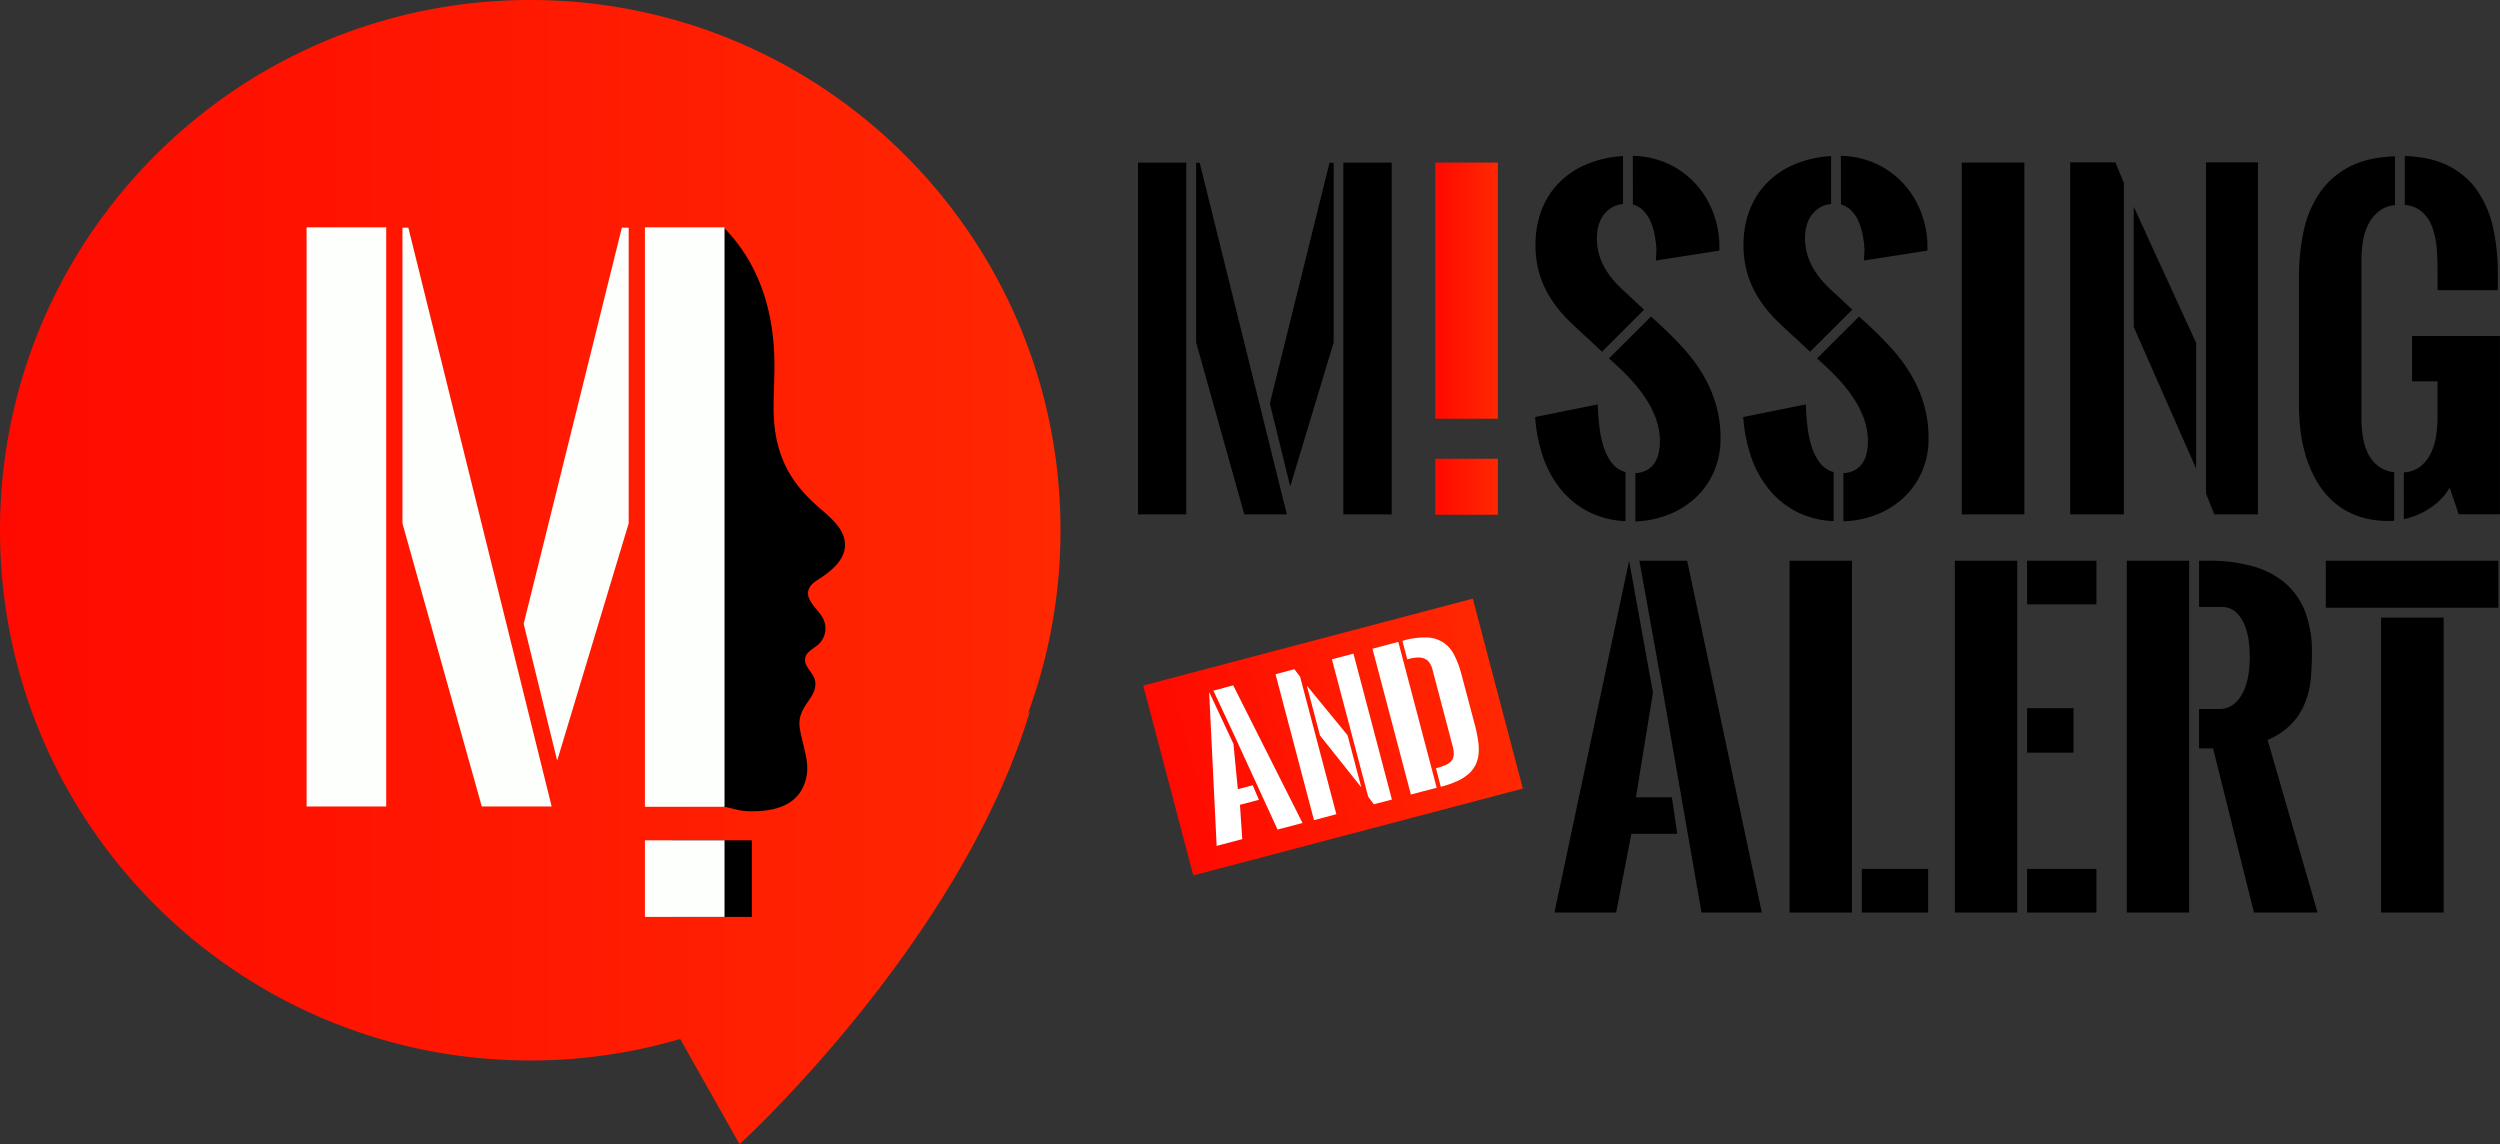 <svg id="Layer_1" data-name="Layer 1" xmlns="http://www.w3.org/2000/svg" xmlns:xlink="http://www.w3.org/1999/xlink" viewBox="0 0 937.37 429.02"><rect x="0" y="0" width="937.37" height="429.02" fill="#333333" stroke="none"/><defs><style>.cls-1{fill:url(#linear-gradient);}.cls-2{fill:url(#linear-gradient-2);}.cls-3{fill:url(#linear-gradient-3);}.cls-4{fill:#fff;}.cls-5{fill:url(#linear-gradient-4);}.cls-6{fill:#fdfffc;}.cls-7{fill:none;}</style><linearGradient id="linear-gradient" x1="538.16" y1="108.98" x2="561.63" y2="108.98" gradientUnits="userSpaceOnUse"><stop offset="0" stop-color="#ff0a00"/><stop offset="1" stop-color="#ff2801"/></linearGradient><linearGradient id="linear-gradient-2" x1="538.16" y1="182.5" x2="561.63" y2="182.5" xlink:href="#linear-gradient"/><linearGradient id="linear-gradient-3" x1="418.74" y1="644.09" x2="546.53" y2="644.09" gradientTransform="translate(88.48 -42.24)" xlink:href="#linear-gradient"/><linearGradient id="linear-gradient-4" x1="71.32" y1="540" x2="468.95" y2="540" xlink:href="#linear-gradient"/></defs><path d="M691.09,585.18l-6.37,39.24h13.47l2,13.69H683l-5.7,29.54H654.15l28-131.92ZM686,535.73h17.91l28,131.92H709.3l-14.66-84Z" transform="translate(-71.32 -325.49)"/><path d="M742.32,667.65V535.73h23.39V667.65Zm27.09-16.36h24.87v16.36H769.41Z" transform="translate(-71.32 -325.49)"/><path d="M804.28,667.65V535.73h23.39V667.65Zm27.09-131.92h26v16.36h-26Zm0,55.3h17.4v16.66h-17.4Zm0,60.26h26v16.36h-26Z" transform="translate(-71.32 -325.49)"/><path d="M868.76,667.65V535.73h23.39V667.65Zm27.09-76.32h7.33a8.64,8.64,0,0,0,6.07-2.11,14.35,14.35,0,0,0,3.55-5.15,24,24,0,0,0,1.67-6.36,48.92,48.92,0,0,0,.41-5.78,53.5,53.5,0,0,0-.37-5.77A24.75,24.75,0,0,0,913,560a13.54,13.54,0,0,0-3.26-4.93,7.69,7.69,0,0,0-5.51-2h-8.37V535.73h3.26a61.78,61.78,0,0,1,16.62,2A32.31,32.31,0,0,1,928,544a26.68,26.68,0,0,1,7.58,10.74,41.93,41.93,0,0,1,2.59,15.54q0,4.51-.37,9.18a33.51,33.51,0,0,1-2,9,25.06,25.06,0,0,1-4.92,8.07,27,27,0,0,1-9.33,6.4l18.73,64.7H916.43l-15.32-61.52h-5.26Z" transform="translate(-71.32 -325.49)"/><path d="M943.38,535.73h64.7v17.62h-64.7Zm44.19,21.32v110.6H964.1V557.05Z" transform="translate(-71.32 -325.49)"/><path d="M498,518.36V386.45H516.1V518.36Zm55.82,0H537.87L519.8,453.89V386.52h1.34Zm-6.37-41.6,22.36-90.24h1.56v67.37l-16.29,54ZM575,518.36V386.45h18.13V518.36Z" transform="translate(-71.32 -325.49)"/><rect class="cls-1" x="538.16" y="60.96" width="23.47" height="96.04"/><rect class="cls-2" x="538.16" y="172" width="23.47" height="21"/><path d="M680.81,520.88A33.42,33.42,0,0,1,666.23,517a32.73,32.73,0,0,1-10.29-8.81A40,40,0,0,1,649.61,496a60.07,60.07,0,0,1-2.7-14.14l23.47-4.74q.14,4.14.62,8.33a40.4,40.4,0,0,0,1.63,7.7,19.73,19.73,0,0,0,3.11,6,9.21,9.21,0,0,0,5.07,3.33ZM672,457.37l-5.33-5q-3.69-3.25-7.21-6.74a49.17,49.17,0,0,1-6.3-7.62,37.47,37.47,0,0,1-4.44-9.22,36.54,36.54,0,0,1-1.66-11.43A35.94,35.94,0,0,1,649.43,404a29.51,29.51,0,0,1,6.7-10.25,31.49,31.49,0,0,1,10.36-6.77A41.47,41.47,0,0,1,679.85,384v18a9.74,9.74,0,0,0-4.29,1.37,10.62,10.62,0,0,0-3.07,2.85,12,12,0,0,0-1.82,3.92,18.33,18.33,0,0,0-.59,4.67,21.85,21.85,0,0,0,.85,6.22,23.31,23.31,0,0,0,2.37,5.4,31.64,31.64,0,0,0,3.55,4.78,53.15,53.15,0,0,0,4.41,4.33l2.81,2.62c1.19,1.12,2.42,2.26,3.7,3.45Zm18.36-13.18,2.74,2.44q4.81,4.44,9.07,9.07a61,61,0,0,1,7.4,9.81,49.27,49.27,0,0,1,5,11.18,44.59,44.59,0,0,1,1.85,13.17,30.47,30.47,0,0,1-2.52,12.59,29.48,29.48,0,0,1-6.84,9.66,31.9,31.9,0,0,1-10.15,6.33A36.62,36.62,0,0,1,684.52,521V502.89a10,10,0,0,0,4.25-1.11,8.15,8.15,0,0,0,2.85-2.59,10.77,10.77,0,0,0,1.59-3.74,20.79,20.79,0,0,0,.49-4.62,24.08,24.08,0,0,0-1.37-8,37.09,37.09,0,0,0-3.63-7.44,51.68,51.68,0,0,0-5.15-6.77c-1.92-2.15-3.9-4.16-5.92-6l-3-2.74Zm-6.81-60.26a32.88,32.88,0,0,1,12.62,2.7,32.07,32.07,0,0,1,10.11,6.92,33.56,33.56,0,0,1,6.85,10.33A36.36,36.36,0,0,1,716,416.72v2.74l-23.77,3.7c0-.69,0-1.4.08-2.14s.07-1.51.07-2.3a40.35,40.35,0,0,0-.66-5.18,24.33,24.33,0,0,0-1.52-5,13.62,13.62,0,0,0-2.63-4,8.79,8.79,0,0,0-4-2.37Z" transform="translate(-71.32 -325.49)"/><path d="M758.84,520.88A33.34,33.34,0,0,1,744.26,517,32.73,32.73,0,0,1,734,508.22,39.59,39.59,0,0,1,727.64,496a60.08,60.08,0,0,1-2.71-14.14l23.47-4.74q.15,4.14.63,8.33a38.92,38.92,0,0,0,1.63,7.7,19.51,19.51,0,0,0,3.11,6,9.21,9.21,0,0,0,5.07,3.33ZM750,457.37l-5.33-5q-3.71-3.25-7.22-6.74a49.11,49.11,0,0,1-6.29-7.62,37.47,37.47,0,0,1-4.44-9.22,36.53,36.53,0,0,1-1.67-11.43A35.94,35.94,0,0,1,727.45,404a29.65,29.65,0,0,1,6.7-10.25,31.6,31.6,0,0,1,10.36-6.77A41.53,41.53,0,0,1,757.88,384v18a9.83,9.83,0,0,0-4.3,1.37,10.88,10.88,0,0,0-3.07,2.85,12,12,0,0,0-1.81,3.92,17.9,17.9,0,0,0-.59,4.67A21.85,21.85,0,0,0,749,421a22.49,22.49,0,0,0,2.37,5.4,31,31,0,0,0,3.55,4.78,53,53,0,0,0,4.4,4.33l2.82,2.62c1.18,1.12,2.41,2.26,3.7,3.45Zm18.36-13.18,2.74,2.44q4.82,4.44,9.07,9.07a62.16,62.16,0,0,1,7.4,9.81,49.71,49.71,0,0,1,5,11.18,44.59,44.59,0,0,1,1.85,13.17,30.47,30.47,0,0,1-2.52,12.59,29.51,29.51,0,0,1-6.85,9.66,31.86,31.86,0,0,1-10.14,6.33,36.67,36.67,0,0,1-12.4,2.51V502.89a10,10,0,0,0,4.26-1.11,8.15,8.15,0,0,0,2.85-2.59,10.77,10.77,0,0,0,1.59-3.74,20.81,20.81,0,0,0,.48-4.62,24.08,24.08,0,0,0-1.37-8,36.05,36.05,0,0,0-3.63-7.44,51.6,51.6,0,0,0-5.14-6.77q-2.9-3.22-5.92-6l-3-2.74Zm-6.81-60.26a32.88,32.88,0,0,1,12.62,2.7,32.14,32.14,0,0,1,10.1,6.92,33.21,33.21,0,0,1,6.85,10.33A36.14,36.14,0,0,1,794,416.72v2.74l-23.76,3.7c0-.69,0-1.4.07-2.14s.08-1.51.08-2.3a38.71,38.71,0,0,0-.67-5.18,23.14,23.14,0,0,0-1.52-5,13.59,13.59,0,0,0-2.62-4,8.79,8.79,0,0,0-4-2.37Z" transform="translate(-71.32 -325.49)"/><path d="M806.88,386.45h23.47V518.36H806.88Z" transform="translate(-71.32 -325.49)"/><path d="M864.48,386.37l3.18,7.7V518.36H847.53v-132ZM871.36,403l23.4,51.08v47.15l-23.4-53.15Zm27.1,107.56V386.37h19.47v132H901.57Z" transform="translate(-71.32 -325.49)"/><path d="M969,520.73a6.9,6.9,0,0,1-1,.08h-1A34,34,0,0,1,955.42,519a28.35,28.35,0,0,1-8.81-5.07,30.93,30.93,0,0,1-6.29-7.44,43.65,43.65,0,0,1-4.11-9,54.23,54.23,0,0,1-2.22-9.77,73.81,73.81,0,0,1-.67-9.66V429.53a82.59,82.59,0,0,1,1.74-17.36A40,40,0,0,1,941,397.92a30.28,30.28,0,0,1,11.06-9.81q6.88-3.66,17.25-4v18.28a11.57,11.57,0,0,0-6.29,2.52,15,15,0,0,0-3.85,5,22,22,0,0,0-1.92,6.44,46.75,46.75,0,0,0-.52,6.92v58.85a48.27,48.27,0,0,0,.48,6.74,22.36,22.36,0,0,0,1.81,6.29,14,14,0,0,0,3.74,4.89,12,12,0,0,0,6.26,2.51Zm3.62-18.13a10.94,10.94,0,0,0,6.48-2.41,14.53,14.53,0,0,0,3.85-5.14,23.78,23.78,0,0,0,1.85-6.59,51.53,51.53,0,0,0,.48-6.89v-13.1h-9.55v-17h32.94v66.84H993.21l-3.4-10a22.68,22.68,0,0,1-7.18,7.59,28.88,28.88,0,0,1-10,4.25ZM973,384q9.86.3,16.51,3.74a29.13,29.13,0,0,1,10.74,9.33,39,39,0,0,1,5.84,13.81,77.71,77.71,0,0,1,1.78,17.1v6.29H985.29v-7.4q0-4.08-.33-8.26A30,30,0,0,0,983.4,411a14.54,14.54,0,0,0-3.7-5.85,11,11,0,0,0-6.7-2.81Z" transform="translate(-71.32 -325.49)"/><rect class="cls-3" x="507.23" y="565.03" width="127.79" height="73.64" transform="translate(-205.87 -160.01) rotate(-14.77)"/><path class="cls-4" d="M533.8,604.39l1.64,17,5.59-1.47,2.32,5.46-7.11,1.87.86,12.87-9.6,2.53-2.82-57.73Zm-7.52-19.94,7.42-2,26,51.62-9.36,2.46L535.1,603.35Z" transform="translate(-71.32 -325.49)"/><path class="cls-4" d="M556.64,576.41l2.16,2.85,13.58,51.51L564,633l-14.42-54.7Zm4.67,6.15,15.28,18.62,5.15,19.54-15.5-19.47Zm23,41.62L570.72,572.7l8.07-2.13,14.42,54.7-6.78,1.79Z" transform="translate(-71.32 -325.49)"/><path class="cls-4" d="M600.33,623.4l-14.41-54.67,9.69-2.56L610,620.84Zm9.41-9.87.27-.07a20.11,20.11,0,0,0,3.64-1.27,5.15,5.15,0,0,0,2.06-1.64,4.06,4.06,0,0,0,.68-2.31,12.22,12.22,0,0,0-.48-3.29l-7.48-28.38a8.29,8.29,0,0,0-1.16-2.64,4.28,4.28,0,0,0-1.84-1.49,6.19,6.19,0,0,0-2.6-.41,15.5,15.5,0,0,0-3.43.56l-.43.11-1.83-6.93.37-.1a29.35,29.35,0,0,1,8.78-1.16,12.12,12.12,0,0,1,6.15,1.84,12.4,12.4,0,0,1,4.13,4.71,36.09,36.09,0,0,1,2.77,7.46l5,18.87A53.88,53.88,0,0,1,625.5,603a21.13,21.13,0,0,1,.24,4.82,12.64,12.64,0,0,1-1,4.12,10.68,10.68,0,0,1-2.46,3.43,16.26,16.26,0,0,1-4.21,2.82,33.65,33.65,0,0,1-6.26,2.22l-.27.08Z" transform="translate(-71.32 -325.49)"/><path class="cls-5" d="M270.13,325.49c109.8,0,198.82,89,198.82,198.81a198.54,198.54,0,0,1-12.16,68.62l.65-.6c-26.16,86.85-108.83,162.19-108.83,162.19l-22.26-39.46a199.07,199.07,0,0,1-56.22,8.07c-109.8,0-198.81-89-198.81-198.82S160.33,325.49,270.13,325.49Z" transform="translate(-71.32 -325.49)"/><rect class="cls-6" x="114.96" y="85.24" width="29.85" height="217.15"/><polygon class="cls-6" points="206.84 302.38 180.64 302.38 150.9 196.25 150.9 85.36 153.1 85.36 206.84 302.38"/><polygon class="cls-6" points="196.35 233.9 233.16 85.36 235.72 85.36 235.72 196.25 208.91 285.2 196.35 233.9"/><path d="M388.14,530.08c-.18,5.5-5.12,9.52-9.74,12.52-1.59,1-3.3,2.18-3.89,4-1.36,4.1,3.73,7.23,5.59,11.15a8.17,8.17,0,0,1-1.87,9.32c-1.83,1.66-4.61,2.76-5,5.19-.56,3.28,3.21,5.39,3.73,8.67,1,6.35-7,9.3-5.77,17.5,1.12,7.33,4.16,13.11,2.12,19.88-2.2,7.35-8.59,11.83-21.95,11.32-3.27-.13-6-1.32-8.74-1.64V410.73c11.74,11.89,18.28,28.09,19,47.77.54,14.91-2.31,26.23,3.47,40,2.8,6.64,7.56,12.3,13,17C382.68,519.52,388.34,523.94,388.14,530.08Z" transform="translate(-71.32 -325.49)"/><rect x="252.05" y="315.08" width="29.85" height="28.71"/><rect class="cls-6" x="241.81" y="85.24" width="29.85" height="217.26"/><rect class="cls-6" x="241.81" y="315.08" width="29.85" height="28.71"/><line class="cls-7" x1="562.42" y1="170" x2="562.42" y2="166"/></svg>